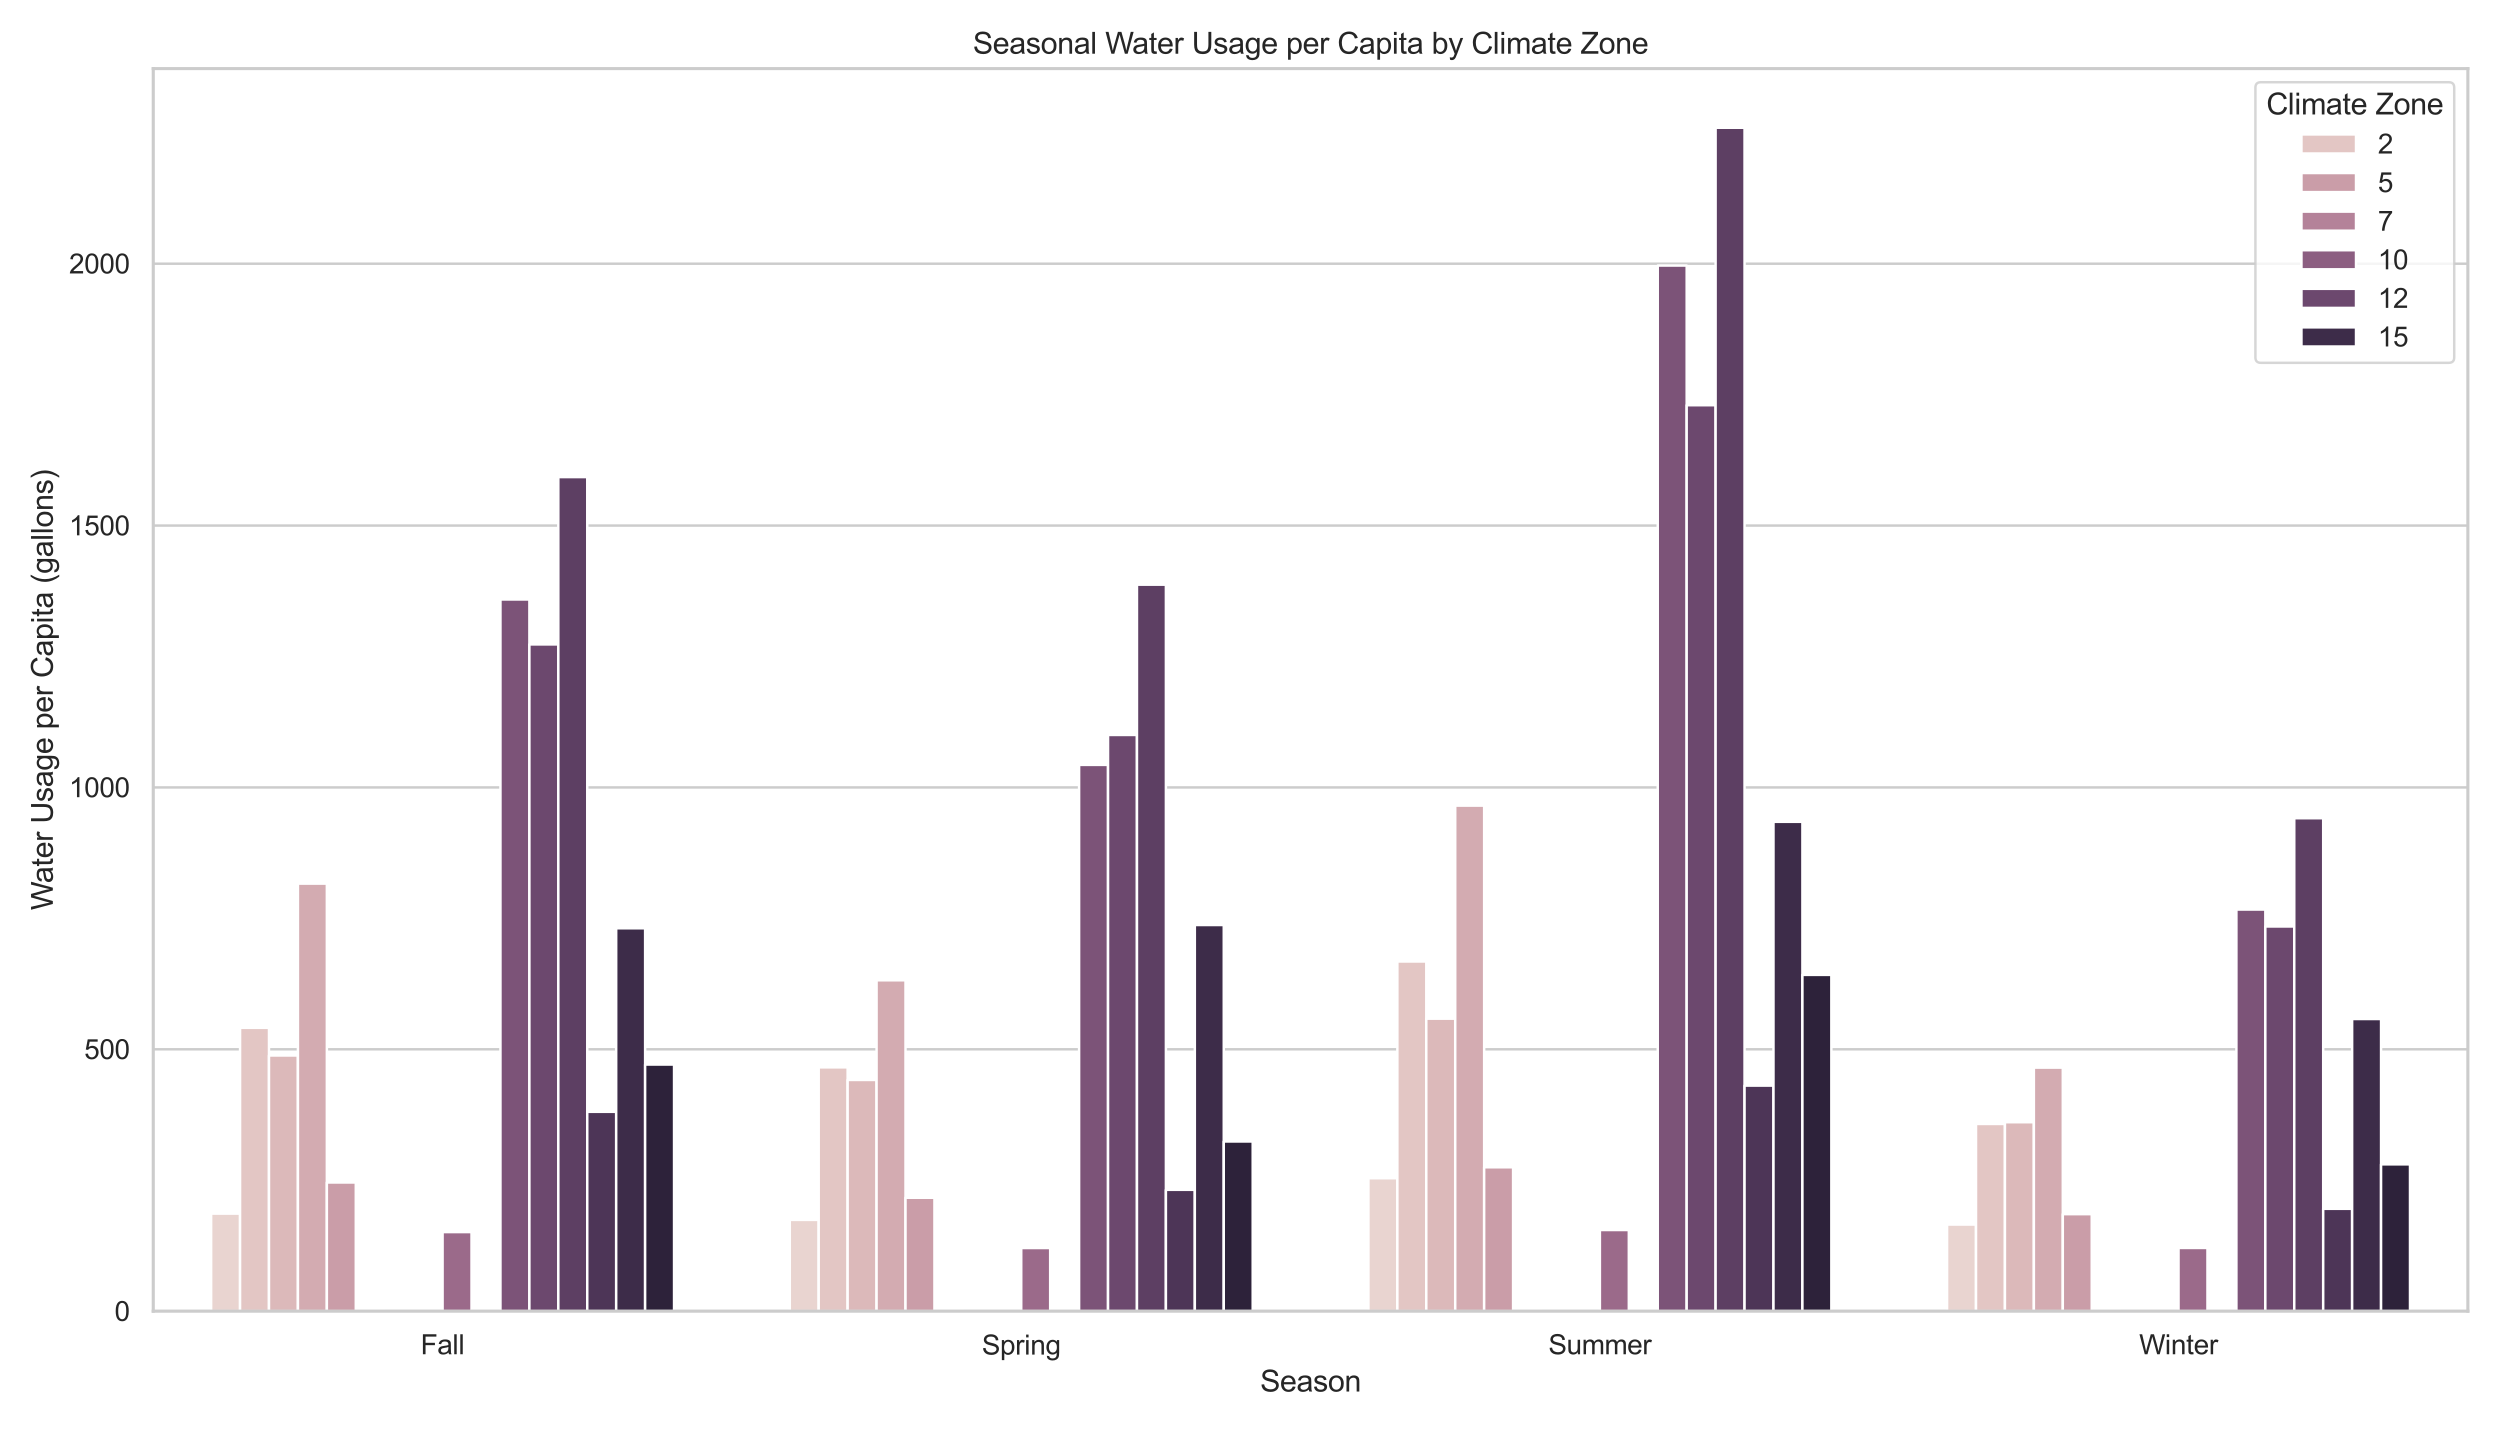 <?xml version="1.0" encoding="utf-8" standalone="no"?>
<!DOCTYPE svg PUBLIC "-//W3C//DTD SVG 1.1//EN"
  "http://www.w3.org/Graphics/SVG/1.1/DTD/svg11.dtd">
<svg xmlns:xlink="http://www.w3.org/1999/xlink" width="1008pt" height="576pt" viewBox="0 0 1008 576" xmlns="http://www.w3.org/2000/svg" version="1.1">
 <defs>
  <style type="text/css">*{stroke-linejoin: round; stroke-linecap: butt}</style>
 </defs>
 <g id="figure_1">
  <g id="patch_1">
   <path d="M 0 576 
L 1008 576 
L 1008 0 
L 0 0 
z
" style="fill: #ffffff"/>
  </g>
  <g id="axes_1">
   <g id="patch_2">
    <path d="M 61.796 528.66 
L 995.04 528.66 
L 995.04 27.656 
L 61.796 27.656 
z
" style="fill: #ffffff"/>
   </g>
   <g id="matplotlib.axis_1">
    <g id="xtick_1">
     <g id="text_1">
      <!-- Fall -->
      <g style="fill: #262626" transform="translate(169.59 546.034) scale(0.11 -0.11)">
       <defs>
        <path id="ArialMT-46" d="M 525 0 
L 525 4581 
L 3616 4581 
L 3616 4041 
L 1131 4041 
L 1131 2622 
L 3281 2622 
L 3281 2081 
L 1131 2081 
L 1131 0 
L 525 0 
z
" transform="scale(0.016)"/>
        <path id="ArialMT-61" d="M 2588 409 
Q 2275 144 1986 34 
Q 1697 -75 1366 -75 
Q 819 -75 525 192 
Q 231 459 231 875 
Q 231 1119 342 1320 
Q 453 1522 633 1644 
Q 813 1766 1038 1828 
Q 1203 1872 1538 1913 
Q 2219 1994 2541 2106 
Q 2544 2222 2544 2253 
Q 2544 2597 2384 2738 
Q 2169 2928 1744 2928 
Q 1347 2928 1158 2789 
Q 969 2650 878 2297 
L 328 2372 
Q 403 2725 575 2942 
Q 747 3159 1072 3276 
Q 1397 3394 1825 3394 
Q 2250 3394 2515 3294 
Q 2781 3194 2906 3042 
Q 3031 2891 3081 2659 
Q 3109 2516 3109 2141 
L 3109 1391 
Q 3109 606 3145 398 
Q 3181 191 3288 0 
L 2700 0 
Q 2613 175 2588 409 
z
M 2541 1666 
Q 2234 1541 1622 1453 
Q 1275 1403 1131 1340 
Q 988 1278 909 1158 
Q 831 1038 831 891 
Q 831 666 1001 516 
Q 1172 366 1500 366 
Q 1825 366 2078 508 
Q 2331 650 2450 897 
Q 2541 1088 2541 1459 
L 2541 1666 
z
" transform="scale(0.016)"/>
        <path id="ArialMT-6c" d="M 409 0 
L 409 4581 
L 972 4581 
L 972 0 
L 409 0 
z
" transform="scale(0.016)"/>
       </defs>
       <use xlink:href="#ArialMT-46"/>
       <use xlink:href="#ArialMT-61" x="61.084"/>
       <use xlink:href="#ArialMT-6c" x="116.699"/>
       <use xlink:href="#ArialMT-6c" x="138.916"/>
      </g>
     </g>
    </g>
    <g id="xtick_2">
     <g id="text_2">
      <!-- Spring -->
      <g style="fill: #262626" transform="translate(395.865 546.168) scale(0.11 -0.11)">
       <defs>
        <path id="ArialMT-53" d="M 288 1472 
L 859 1522 
Q 900 1178 1048 958 
Q 1197 738 1509 602 
Q 1822 466 2213 466 
Q 2559 466 2825 569 
Q 3091 672 3220 851 
Q 3350 1031 3350 1244 
Q 3350 1459 3225 1620 
Q 3100 1781 2813 1891 
Q 2628 1963 1997 2114 
Q 1366 2266 1113 2400 
Q 784 2572 623 2826 
Q 463 3081 463 3397 
Q 463 3744 659 4045 
Q 856 4347 1234 4503 
Q 1613 4659 2075 4659 
Q 2584 4659 2973 4495 
Q 3363 4331 3572 4012 
Q 3781 3694 3797 3291 
L 3216 3247 
Q 3169 3681 2898 3903 
Q 2628 4125 2100 4125 
Q 1550 4125 1298 3923 
Q 1047 3722 1047 3438 
Q 1047 3191 1225 3031 
Q 1400 2872 2139 2705 
Q 2878 2538 3153 2413 
Q 3553 2228 3743 1945 
Q 3934 1663 3934 1294 
Q 3934 928 3725 604 
Q 3516 281 3123 101 
Q 2731 -78 2241 -78 
Q 1619 -78 1198 103 
Q 778 284 539 648 
Q 300 1013 288 1472 
z
" transform="scale(0.016)"/>
        <path id="ArialMT-70" d="M 422 -1272 
L 422 3319 
L 934 3319 
L 934 2888 
Q 1116 3141 1344 3267 
Q 1572 3394 1897 3394 
Q 2322 3394 2647 3175 
Q 2972 2956 3137 2557 
Q 3303 2159 3303 1684 
Q 3303 1175 3120 767 
Q 2938 359 2589 142 
Q 2241 -75 1856 -75 
Q 1575 -75 1351 44 
Q 1128 163 984 344 
L 984 -1272 
L 422 -1272 
z
M 931 1641 
Q 931 1000 1190 694 
Q 1450 388 1819 388 
Q 2194 388 2461 705 
Q 2728 1022 2728 1688 
Q 2728 2322 2467 2637 
Q 2206 2953 1844 2953 
Q 1484 2953 1207 2617 
Q 931 2281 931 1641 
z
" transform="scale(0.016)"/>
        <path id="ArialMT-72" d="M 416 0 
L 416 3319 
L 922 3319 
L 922 2816 
Q 1116 3169 1280 3281 
Q 1444 3394 1641 3394 
Q 1925 3394 2219 3213 
L 2025 2691 
Q 1819 2813 1613 2813 
Q 1428 2813 1281 2702 
Q 1134 2591 1072 2394 
Q 978 2094 978 1738 
L 978 0 
L 416 0 
z
" transform="scale(0.016)"/>
        <path id="ArialMT-69" d="M 425 3934 
L 425 4581 
L 988 4581 
L 988 3934 
L 425 3934 
z
M 425 0 
L 425 3319 
L 988 3319 
L 988 0 
L 425 0 
z
" transform="scale(0.016)"/>
        <path id="ArialMT-6e" d="M 422 0 
L 422 3319 
L 928 3319 
L 928 2847 
Q 1294 3394 1984 3394 
Q 2284 3394 2536 3286 
Q 2788 3178 2913 3003 
Q 3038 2828 3088 2588 
Q 3119 2431 3119 2041 
L 3119 0 
L 2556 0 
L 2556 2019 
Q 2556 2363 2490 2533 
Q 2425 2703 2258 2804 
Q 2091 2906 1866 2906 
Q 1506 2906 1245 2678 
Q 984 2450 984 1813 
L 984 0 
L 422 0 
z
" transform="scale(0.016)"/>
        <path id="ArialMT-67" d="M 319 -275 
L 866 -356 
Q 900 -609 1056 -725 
Q 1266 -881 1628 -881 
Q 2019 -881 2231 -725 
Q 2444 -569 2519 -288 
Q 2563 -116 2559 434 
Q 2191 0 1641 0 
Q 956 0 581 494 
Q 206 988 206 1678 
Q 206 2153 378 2554 
Q 550 2956 876 3175 
Q 1203 3394 1644 3394 
Q 2231 3394 2613 2919 
L 2613 3319 
L 3131 3319 
L 3131 450 
Q 3131 -325 2973 -648 
Q 2816 -972 2473 -1159 
Q 2131 -1347 1631 -1347 
Q 1038 -1347 672 -1080 
Q 306 -813 319 -275 
z
M 784 1719 
Q 784 1066 1043 766 
Q 1303 466 1694 466 
Q 2081 466 2343 764 
Q 2606 1063 2606 1700 
Q 2606 2309 2336 2618 
Q 2066 2928 1684 2928 
Q 1309 2928 1046 2623 
Q 784 2319 784 1719 
z
" transform="scale(0.016)"/>
       </defs>
       <use xlink:href="#ArialMT-53"/>
       <use xlink:href="#ArialMT-70" x="66.699"/>
       <use xlink:href="#ArialMT-72" x="122.314"/>
       <use xlink:href="#ArialMT-69" x="155.615"/>
       <use xlink:href="#ArialMT-6e" x="177.832"/>
       <use xlink:href="#ArialMT-67" x="233.447"/>
      </g>
     </g>
    </g>
    <g id="xtick_3">
     <g id="text_3">
      <!-- Summer -->
      <g style="fill: #262626" transform="translate(624.294 546.034) scale(0.11 -0.11)">
       <defs>
        <path id="ArialMT-75" d="M 2597 0 
L 2597 488 
Q 2209 -75 1544 -75 
Q 1250 -75 995 37 
Q 741 150 617 320 
Q 494 491 444 738 
Q 409 903 409 1263 
L 409 3319 
L 972 3319 
L 972 1478 
Q 972 1038 1006 884 
Q 1059 663 1231 536 
Q 1403 409 1656 409 
Q 1909 409 2131 539 
Q 2353 669 2445 892 
Q 2538 1116 2538 1541 
L 2538 3319 
L 3100 3319 
L 3100 0 
L 2597 0 
z
" transform="scale(0.016)"/>
        <path id="ArialMT-6d" d="M 422 0 
L 422 3319 
L 925 3319 
L 925 2853 
Q 1081 3097 1340 3245 
Q 1600 3394 1931 3394 
Q 2300 3394 2536 3241 
Q 2772 3088 2869 2813 
Q 3263 3394 3894 3394 
Q 4388 3394 4653 3120 
Q 4919 2847 4919 2278 
L 4919 0 
L 4359 0 
L 4359 2091 
Q 4359 2428 4304 2576 
Q 4250 2725 4106 2815 
Q 3963 2906 3769 2906 
Q 3419 2906 3187 2673 
Q 2956 2441 2956 1928 
L 2956 0 
L 2394 0 
L 2394 2156 
Q 2394 2531 2256 2718 
Q 2119 2906 1806 2906 
Q 1569 2906 1367 2781 
Q 1166 2656 1075 2415 
Q 984 2175 984 1722 
L 984 0 
L 422 0 
z
" transform="scale(0.016)"/>
        <path id="ArialMT-65" d="M 2694 1069 
L 3275 997 
Q 3138 488 2766 206 
Q 2394 -75 1816 -75 
Q 1088 -75 661 373 
Q 234 822 234 1631 
Q 234 2469 665 2931 
Q 1097 3394 1784 3394 
Q 2450 3394 2872 2941 
Q 3294 2488 3294 1666 
Q 3294 1616 3291 1516 
L 816 1516 
Q 847 969 1125 678 
Q 1403 388 1819 388 
Q 2128 388 2347 550 
Q 2566 713 2694 1069 
z
M 847 1978 
L 2700 1978 
Q 2663 2397 2488 2606 
Q 2219 2931 1791 2931 
Q 1403 2931 1139 2672 
Q 875 2413 847 1978 
z
" transform="scale(0.016)"/>
       </defs>
       <use xlink:href="#ArialMT-53"/>
       <use xlink:href="#ArialMT-75" x="66.699"/>
       <use xlink:href="#ArialMT-6d" x="122.314"/>
       <use xlink:href="#ArialMT-6d" x="205.615"/>
       <use xlink:href="#ArialMT-65" x="288.916"/>
       <use xlink:href="#ArialMT-72" x="344.531"/>
      </g>
     </g>
    </g>
    <g id="xtick_4">
     <g id="text_4">
      <!-- Winter -->
      <g style="fill: #262626" transform="translate(862.495 546.034) scale(0.11 -0.11)">
       <defs>
        <path id="ArialMT-57" d="M 1294 0 
L 78 4581 
L 700 4581 
L 1397 1578 
Q 1509 1106 1591 641 
Q 1766 1375 1797 1488 
L 2669 4581 
L 3400 4581 
L 4056 2263 
Q 4303 1400 4413 641 
Q 4500 1075 4641 1638 
L 5359 4581 
L 5969 4581 
L 4713 0 
L 4128 0 
L 3163 3491 
Q 3041 3928 3019 4028 
Q 2947 3713 2884 3491 
L 1913 0 
L 1294 0 
z
" transform="scale(0.016)"/>
        <path id="ArialMT-74" d="M 1650 503 
L 1731 6 
Q 1494 -44 1306 -44 
Q 1000 -44 831 53 
Q 663 150 594 308 
Q 525 466 525 972 
L 525 2881 
L 113 2881 
L 113 3319 
L 525 3319 
L 525 4141 
L 1084 4478 
L 1084 3319 
L 1650 3319 
L 1650 2881 
L 1084 2881 
L 1084 941 
Q 1084 700 1114 631 
Q 1144 563 1211 522 
Q 1278 481 1403 481 
Q 1497 481 1650 503 
z
" transform="scale(0.016)"/>
       </defs>
       <use xlink:href="#ArialMT-57"/>
       <use xlink:href="#ArialMT-69" x="94.385"/>
       <use xlink:href="#ArialMT-6e" x="116.602"/>
       <use xlink:href="#ArialMT-74" x="172.217"/>
       <use xlink:href="#ArialMT-65" x="200"/>
       <use xlink:href="#ArialMT-72" x="255.615"/>
      </g>
     </g>
    </g>
    <g id="text_5">
     <!-- Season -->
     <g style="fill: #262626" transform="translate(508.07 561.072) scale(0.12 -0.12)">
      <defs>
       <path id="ArialMT-73" d="M 197 991 
L 753 1078 
Q 800 744 1014 566 
Q 1228 388 1613 388 
Q 2000 388 2187 545 
Q 2375 703 2375 916 
Q 2375 1106 2209 1216 
Q 2094 1291 1634 1406 
Q 1016 1563 777 1677 
Q 538 1791 414 1992 
Q 291 2194 291 2438 
Q 291 2659 392 2848 
Q 494 3038 669 3163 
Q 800 3259 1026 3326 
Q 1253 3394 1513 3394 
Q 1903 3394 2198 3281 
Q 2494 3169 2634 2976 
Q 2775 2784 2828 2463 
L 2278 2388 
Q 2241 2644 2061 2787 
Q 1881 2931 1553 2931 
Q 1166 2931 1000 2803 
Q 834 2675 834 2503 
Q 834 2394 903 2306 
Q 972 2216 1119 2156 
Q 1203 2125 1616 2013 
Q 2213 1853 2448 1751 
Q 2684 1650 2818 1456 
Q 2953 1263 2953 975 
Q 2953 694 2789 445 
Q 2625 197 2315 61 
Q 2006 -75 1616 -75 
Q 969 -75 630 194 
Q 291 463 197 991 
z
" transform="scale(0.016)"/>
       <path id="ArialMT-6f" d="M 213 1659 
Q 213 2581 725 3025 
Q 1153 3394 1769 3394 
Q 2453 3394 2887 2945 
Q 3322 2497 3322 1706 
Q 3322 1066 3130 698 
Q 2938 331 2570 128 
Q 2203 -75 1769 -75 
Q 1072 -75 642 372 
Q 213 819 213 1659 
z
M 791 1659 
Q 791 1022 1069 705 
Q 1347 388 1769 388 
Q 2188 388 2466 706 
Q 2744 1025 2744 1678 
Q 2744 2294 2464 2611 
Q 2184 2928 1769 2928 
Q 1347 2928 1069 2612 
Q 791 2297 791 1659 
z
" transform="scale(0.016)"/>
      </defs>
      <use xlink:href="#ArialMT-53"/>
      <use xlink:href="#ArialMT-65" x="66.699"/>
      <use xlink:href="#ArialMT-61" x="122.314"/>
      <use xlink:href="#ArialMT-73" x="177.93"/>
      <use xlink:href="#ArialMT-6f" x="227.93"/>
      <use xlink:href="#ArialMT-6e" x="283.545"/>
     </g>
    </g>
   </g>
   <g id="matplotlib.axis_2">
    <g id="ytick_1">
     <g id="line2d_1">
      <path d="M 61.796 528.66 
L 995.04 528.66 
" clip-path="url(#p99f7dc1cc8)" style="fill: none; stroke: #cccccc; stroke-linecap: round"/>
     </g>
     <g id="text_6">
      <!-- 0 -->
      <g style="fill: #262626" transform="translate(46.179 532.597) scale(0.11 -0.11)">
       <defs>
        <path id="ArialMT-30" d="M 266 2259 
Q 266 3072 433 3567 
Q 600 4063 929 4331 
Q 1259 4600 1759 4600 
Q 2128 4600 2406 4451 
Q 2684 4303 2865 4023 
Q 3047 3744 3150 3342 
Q 3253 2941 3253 2259 
Q 3253 1453 3087 958 
Q 2922 463 2592 192 
Q 2263 -78 1759 -78 
Q 1097 -78 719 397 
Q 266 969 266 2259 
z
M 844 2259 
Q 844 1131 1108 757 
Q 1372 384 1759 384 
Q 2147 384 2411 759 
Q 2675 1134 2675 2259 
Q 2675 3391 2411 3762 
Q 2147 4134 1753 4134 
Q 1366 4134 1134 3806 
Q 844 3388 844 2259 
z
" transform="scale(0.016)"/>
       </defs>
       <use xlink:href="#ArialMT-30"/>
      </g>
     </g>
    </g>
    <g id="ytick_2">
     <g id="line2d_2">
      <path d="M 61.796 423.073 
L 995.04 423.073 
" clip-path="url(#p99f7dc1cc8)" style="fill: none; stroke: #cccccc; stroke-linecap: round"/>
     </g>
     <g id="text_7">
      <!-- 500 -->
      <g style="fill: #262626" transform="translate(33.945 427.01) scale(0.11 -0.11)">
       <defs>
        <path id="ArialMT-35" d="M 266 1200 
L 856 1250 
Q 922 819 1161 601 
Q 1400 384 1738 384 
Q 2144 384 2425 690 
Q 2706 997 2706 1503 
Q 2706 1984 2436 2262 
Q 2166 2541 1728 2541 
Q 1456 2541 1237 2417 
Q 1019 2294 894 2097 
L 366 2166 
L 809 4519 
L 3088 4519 
L 3088 3981 
L 1259 3981 
L 1013 2750 
Q 1425 3038 1878 3038 
Q 2478 3038 2890 2622 
Q 3303 2206 3303 1553 
Q 3303 931 2941 478 
Q 2500 -78 1738 -78 
Q 1113 -78 717 272 
Q 322 622 266 1200 
z
" transform="scale(0.016)"/>
       </defs>
       <use xlink:href="#ArialMT-35"/>
       <use xlink:href="#ArialMT-30" x="55.615"/>
       <use xlink:href="#ArialMT-30" x="111.23"/>
      </g>
     </g>
    </g>
    <g id="ytick_3">
     <g id="line2d_3">
      <path d="M 61.796 317.487 
L 995.04 317.487 
" clip-path="url(#p99f7dc1cc8)" style="fill: none; stroke: #cccccc; stroke-linecap: round"/>
     </g>
     <g id="text_8">
      <!-- 1000 -->
      <g style="fill: #262626" transform="translate(27.828 321.423) scale(0.11 -0.11)">
       <defs>
        <path id="ArialMT-31" d="M 2384 0 
L 1822 0 
L 1822 3584 
Q 1619 3391 1289 3197 
Q 959 3003 697 2906 
L 697 3450 
Q 1169 3672 1522 3987 
Q 1875 4303 2022 4600 
L 2384 4600 
L 2384 0 
z
" transform="scale(0.016)"/>
       </defs>
       <use xlink:href="#ArialMT-31"/>
       <use xlink:href="#ArialMT-30" x="55.615"/>
       <use xlink:href="#ArialMT-30" x="111.23"/>
       <use xlink:href="#ArialMT-30" x="166.846"/>
      </g>
     </g>
    </g>
    <g id="ytick_4">
     <g id="line2d_4">
      <path d="M 61.796 211.9 
L 995.04 211.9 
" clip-path="url(#p99f7dc1cc8)" style="fill: none; stroke: #cccccc; stroke-linecap: round"/>
     </g>
     <g id="text_9">
      <!-- 1500 -->
      <g style="fill: #262626" transform="translate(27.828 215.837) scale(0.11 -0.11)">
       <use xlink:href="#ArialMT-31"/>
       <use xlink:href="#ArialMT-35" x="55.615"/>
       <use xlink:href="#ArialMT-30" x="111.23"/>
       <use xlink:href="#ArialMT-30" x="166.846"/>
      </g>
     </g>
    </g>
    <g id="ytick_5">
     <g id="line2d_5">
      <path d="M 61.796 106.313 
L 995.04 106.313 
" clip-path="url(#p99f7dc1cc8)" style="fill: none; stroke: #cccccc; stroke-linecap: round"/>
     </g>
     <g id="text_10">
      <!-- 2000 -->
      <g style="fill: #262626" transform="translate(27.828 110.25) scale(0.11 -0.11)">
       <defs>
        <path id="ArialMT-32" d="M 3222 541 
L 3222 0 
L 194 0 
Q 188 203 259 391 
Q 375 700 629 1000 
Q 884 1300 1366 1694 
Q 2113 2306 2375 2664 
Q 2638 3022 2638 3341 
Q 2638 3675 2398 3904 
Q 2159 4134 1775 4134 
Q 1369 4134 1125 3890 
Q 881 3647 878 3216 
L 300 3275 
Q 359 3922 746 4261 
Q 1134 4600 1788 4600 
Q 2447 4600 2831 4234 
Q 3216 3869 3216 3328 
Q 3216 3053 3103 2787 
Q 2991 2522 2730 2228 
Q 2469 1934 1863 1422 
Q 1356 997 1212 845 
Q 1069 694 975 541 
L 3222 541 
z
" transform="scale(0.016)"/>
       </defs>
       <use xlink:href="#ArialMT-32"/>
       <use xlink:href="#ArialMT-30" x="55.615"/>
       <use xlink:href="#ArialMT-30" x="111.23"/>
       <use xlink:href="#ArialMT-30" x="166.846"/>
      </g>
     </g>
    </g>
    <g id="text_11">
     <!-- Water Usage per Capita (gallons) -->
     <g style="fill: #262626" transform="translate(21.302 366.967) rotate(-90) scale(0.12 -0.12)">
      <defs>
       <path id="ArialMT-20" transform="scale(0.016)"/>
       <path id="ArialMT-55" d="M 3500 4581 
L 4106 4581 
L 4106 1934 
Q 4106 1244 3950 837 
Q 3794 431 3386 176 
Q 2978 -78 2316 -78 
Q 1672 -78 1262 144 
Q 853 366 678 786 
Q 503 1206 503 1934 
L 503 4581 
L 1109 4581 
L 1109 1938 
Q 1109 1341 1220 1058 
Q 1331 775 1601 622 
Q 1872 469 2263 469 
Q 2931 469 3215 772 
Q 3500 1075 3500 1938 
L 3500 4581 
z
" transform="scale(0.016)"/>
       <path id="ArialMT-43" d="M 3763 1606 
L 4369 1453 
Q 4178 706 3683 314 
Q 3188 -78 2472 -78 
Q 1731 -78 1267 223 
Q 803 525 561 1097 
Q 319 1669 319 2325 
Q 319 3041 592 3573 
Q 866 4106 1370 4382 
Q 1875 4659 2481 4659 
Q 3169 4659 3637 4309 
Q 4106 3959 4291 3325 
L 3694 3184 
Q 3534 3684 3231 3912 
Q 2928 4141 2469 4141 
Q 1941 4141 1586 3887 
Q 1231 3634 1087 3207 
Q 944 2781 944 2328 
Q 944 1744 1114 1308 
Q 1284 872 1643 656 
Q 2003 441 2422 441 
Q 2931 441 3284 734 
Q 3638 1028 3763 1606 
z
" transform="scale(0.016)"/>
       <path id="ArialMT-28" d="M 1497 -1347 
Q 1031 -759 709 28 
Q 388 816 388 1659 
Q 388 2403 628 3084 
Q 909 3875 1497 4659 
L 1900 4659 
Q 1522 4009 1400 3731 
Q 1209 3300 1100 2831 
Q 966 2247 966 1656 
Q 966 153 1900 -1347 
L 1497 -1347 
z
" transform="scale(0.016)"/>
       <path id="ArialMT-29" d="M 791 -1347 
L 388 -1347 
Q 1322 153 1322 1656 
Q 1322 2244 1188 2822 
Q 1081 3291 891 3722 
Q 769 4003 388 4659 
L 791 4659 
Q 1378 3875 1659 3084 
Q 1900 2403 1900 1659 
Q 1900 816 1576 28 
Q 1253 -759 791 -1347 
z
" transform="scale(0.016)"/>
      </defs>
      <use xlink:href="#ArialMT-57"/>
      <use xlink:href="#ArialMT-61" x="90.635"/>
      <use xlink:href="#ArialMT-74" x="146.25"/>
      <use xlink:href="#ArialMT-65" x="174.033"/>
      <use xlink:href="#ArialMT-72" x="229.648"/>
      <use xlink:href="#ArialMT-20" x="262.949"/>
      <use xlink:href="#ArialMT-55" x="290.732"/>
      <use xlink:href="#ArialMT-73" x="362.949"/>
      <use xlink:href="#ArialMT-61" x="412.949"/>
      <use xlink:href="#ArialMT-67" x="468.564"/>
      <use xlink:href="#ArialMT-65" x="524.18"/>
      <use xlink:href="#ArialMT-20" x="579.795"/>
      <use xlink:href="#ArialMT-70" x="607.578"/>
      <use xlink:href="#ArialMT-65" x="663.193"/>
      <use xlink:href="#ArialMT-72" x="718.809"/>
      <use xlink:href="#ArialMT-20" x="752.109"/>
      <use xlink:href="#ArialMT-43" x="779.893"/>
      <use xlink:href="#ArialMT-61" x="852.109"/>
      <use xlink:href="#ArialMT-70" x="907.725"/>
      <use xlink:href="#ArialMT-69" x="963.34"/>
      <use xlink:href="#ArialMT-74" x="985.557"/>
      <use xlink:href="#ArialMT-61" x="1013.34"/>
      <use xlink:href="#ArialMT-20" x="1068.955"/>
      <use xlink:href="#ArialMT-28" x="1096.738"/>
      <use xlink:href="#ArialMT-67" x="1130.039"/>
      <use xlink:href="#ArialMT-61" x="1185.654"/>
      <use xlink:href="#ArialMT-6c" x="1241.27"/>
      <use xlink:href="#ArialMT-6c" x="1263.486"/>
      <use xlink:href="#ArialMT-6f" x="1285.703"/>
      <use xlink:href="#ArialMT-6e" x="1341.318"/>
      <use xlink:href="#ArialMT-73" x="1396.934"/>
      <use xlink:href="#ArialMT-29" x="1446.934"/>
     </g>
    </g>
   </g>
   <g id="patch_3">
    <path d="M 85.127 528.66 
L 96.793 528.66 
L 96.793 489.331 
L 85.127 489.331 
z
" clip-path="url(#p99f7dc1cc8)" style="fill: #e9d4d0; stroke: #ffffff; stroke-linejoin: miter"/>
   </g>
   <g id="patch_4">
    <path d="M 318.438 528.66 
L 330.104 528.66 
L 330.104 491.859 
L 318.438 491.859 
z
" clip-path="url(#p99f7dc1cc8)" style="fill: #e9d4d0; stroke: #ffffff; stroke-linejoin: miter"/>
   </g>
   <g id="patch_5">
    <path d="M 551.749 528.66 
L 563.415 528.66 
L 563.415 475.072 
L 551.749 475.072 
z
" clip-path="url(#p99f7dc1cc8)" style="fill: #e9d4d0; stroke: #ffffff; stroke-linejoin: miter"/>
   </g>
   <g id="patch_6">
    <path d="M 785.06 528.66 
L 796.726 528.66 
L 796.726 493.735 
L 785.06 493.735 
z
" clip-path="url(#p99f7dc1cc8)" style="fill: #e9d4d0; stroke: #ffffff; stroke-linejoin: miter"/>
   </g>
   <g id="patch_7">
    <path d="M 96.793 528.66 
L 108.458 528.66 
L 108.458 414.43 
L 96.793 414.43 
z
" clip-path="url(#p99f7dc1cc8)" style="fill: #e3c6c4; stroke: #ffffff; stroke-linejoin: miter"/>
   </g>
   <g id="patch_8">
    <path d="M 330.104 528.66 
L 341.769 528.66 
L 341.769 430.373 
L 330.104 430.373 
z
" clip-path="url(#p99f7dc1cc8)" style="fill: #e3c6c4; stroke: #ffffff; stroke-linejoin: miter"/>
   </g>
   <g id="patch_9">
    <path d="M 563.415 528.66 
L 575.08 528.66 
L 575.08 387.681 
L 563.415 387.681 
z
" clip-path="url(#p99f7dc1cc8)" style="fill: #e3c6c4; stroke: #ffffff; stroke-linejoin: miter"/>
   </g>
   <g id="patch_10">
    <path d="M 796.726 528.66 
L 808.391 528.66 
L 808.391 453.184 
L 796.726 453.184 
z
" clip-path="url(#p99f7dc1cc8)" style="fill: #e3c6c4; stroke: #ffffff; stroke-linejoin: miter"/>
   </g>
   <g id="patch_11">
    <path d="M 108.458 528.66 
L 120.124 528.66 
L 120.124 425.582 
L 108.458 425.582 
z
" clip-path="url(#p99f7dc1cc8)" style="fill: #dcb9ba; stroke: #ffffff; stroke-linejoin: miter"/>
   </g>
   <g id="patch_12">
    <path d="M 341.769 528.66 
L 353.435 528.66 
L 353.435 435.45 
L 341.769 435.45 
z
" clip-path="url(#p99f7dc1cc8)" style="fill: #dcb9ba; stroke: #ffffff; stroke-linejoin: miter"/>
   </g>
   <g id="patch_13">
    <path d="M 575.08 528.66 
L 586.746 528.66 
L 586.746 410.727 
L 575.08 410.727 
z
" clip-path="url(#p99f7dc1cc8)" style="fill: #dcb9ba; stroke: #ffffff; stroke-linejoin: miter"/>
   </g>
   <g id="patch_14">
    <path d="M 808.391 528.66 
L 820.057 528.66 
L 820.057 452.489 
L 808.391 452.489 
z
" clip-path="url(#p99f7dc1cc8)" style="fill: #dcb9ba; stroke: #ffffff; stroke-linejoin: miter"/>
   </g>
   <g id="patch_15">
    <path d="M 120.124 528.66 
L 131.79 528.66 
L 131.79 356.271 
L 120.124 356.271 
z
" clip-path="url(#p99f7dc1cc8)" style="fill: #d3abb1; stroke: #ffffff; stroke-linejoin: miter"/>
   </g>
   <g id="patch_16">
    <path d="M 353.435 528.66 
L 365.1 528.66 
L 365.1 395.246 
L 353.435 395.246 
z
" clip-path="url(#p99f7dc1cc8)" style="fill: #d3abb1; stroke: #ffffff; stroke-linejoin: miter"/>
   </g>
   <g id="patch_17">
    <path d="M 586.746 528.66 
L 598.411 528.66 
L 598.411 324.842 
L 586.746 324.842 
z
" clip-path="url(#p99f7dc1cc8)" style="fill: #d3abb1; stroke: #ffffff; stroke-linejoin: miter"/>
   </g>
   <g id="patch_18">
    <path d="M 820.057 528.66 
L 831.722 528.66 
L 831.722 430.457 
L 820.057 430.457 
z
" clip-path="url(#p99f7dc1cc8)" style="fill: #d3abb1; stroke: #ffffff; stroke-linejoin: miter"/>
   </g>
   <g id="patch_19">
    <path d="M 131.79 528.66 
L 143.455 528.66 
L 143.455 476.777 
L 131.79 476.777 
z
" clip-path="url(#p99f7dc1cc8)" style="fill: #ca9da8; stroke: #ffffff; stroke-linejoin: miter"/>
   </g>
   <g id="patch_20">
    <path d="M 365.1 528.66 
L 376.766 528.66 
L 376.766 482.938 
L 365.1 482.938 
z
" clip-path="url(#p99f7dc1cc8)" style="fill: #ca9da8; stroke: #ffffff; stroke-linejoin: miter"/>
   </g>
   <g id="patch_21">
    <path d="M 598.411 528.66 
L 610.077 528.66 
L 610.077 470.658 
L 598.411 470.658 
z
" clip-path="url(#p99f7dc1cc8)" style="fill: #ca9da8; stroke: #ffffff; stroke-linejoin: miter"/>
   </g>
   <g id="patch_22">
    <path d="M 831.722 528.66 
L 843.388 528.66 
L 843.388 489.54 
L 831.722 489.54 
z
" clip-path="url(#p99f7dc1cc8)" style="fill: #ca9da8; stroke: #ffffff; stroke-linejoin: miter"/>
   </g>
   <g id="patch_23">
    <path d="M 143.455 528.66 
L 155.121 528.66 
L 155.121 528.581 
L 143.455 528.581 
z
" clip-path="url(#p99f7dc1cc8)" style="fill: #c08fa0; stroke: #ffffff; stroke-linejoin: miter"/>
   </g>
   <g id="patch_24">
    <path d="M 376.766 528.66 
L 388.432 528.66 
L 388.432 528.594 
L 376.766 528.594 
z
" clip-path="url(#p99f7dc1cc8)" style="fill: #c08fa0; stroke: #ffffff; stroke-linejoin: miter"/>
   </g>
   <g id="patch_25">
    <path d="M 610.077 528.66 
L 621.742 528.66 
L 621.742 528.574 
L 610.077 528.574 
z
" clip-path="url(#p99f7dc1cc8)" style="fill: #c08fa0; stroke: #ffffff; stroke-linejoin: miter"/>
   </g>
   <g id="patch_26">
    <path d="M 843.388 528.66 
L 855.053 528.66 
L 855.053 528.594 
L 843.388 528.594 
z
" clip-path="url(#p99f7dc1cc8)" style="fill: #c08fa0; stroke: #ffffff; stroke-linejoin: miter"/>
   </g>
   <g id="patch_27">
    <path d="M 155.121 528.66 
L 166.786 528.66 
L 166.786 528.657 
L 155.121 528.657 
z
" clip-path="url(#p99f7dc1cc8)" style="fill: #b48299; stroke: #ffffff; stroke-linejoin: miter"/>
   </g>
   <g id="patch_28">
    <path d="M 388.432 528.66 
L 400.097 528.66 
L 400.097 528.657 
L 388.432 528.657 
z
" clip-path="url(#p99f7dc1cc8)" style="fill: #b48299; stroke: #ffffff; stroke-linejoin: miter"/>
   </g>
   <g id="patch_29">
    <path d="M 621.742 528.66 
L 633.408 528.66 
L 633.408 528.656 
L 621.742 528.656 
z
" clip-path="url(#p99f7dc1cc8)" style="fill: #b48299; stroke: #ffffff; stroke-linejoin: miter"/>
   </g>
   <g id="patch_30">
    <path d="M 855.053 528.66 
L 866.719 528.66 
L 866.719 528.658 
L 855.053 528.658 
z
" clip-path="url(#p99f7dc1cc8)" style="fill: #b48299; stroke: #ffffff; stroke-linejoin: miter"/>
   </g>
   <g id="patch_31">
    <path d="M 166.786 528.66 
L 178.452 528.66 
L 178.452 528.635 
L 166.786 528.635 
z
" clip-path="url(#p99f7dc1cc8)" style="fill: #a77591; stroke: #ffffff; stroke-linejoin: miter"/>
   </g>
   <g id="patch_32">
    <path d="M 400.097 528.66 
L 411.763 528.66 
L 411.763 528.639 
L 400.097 528.639 
z
" clip-path="url(#p99f7dc1cc8)" style="fill: #a77591; stroke: #ffffff; stroke-linejoin: miter"/>
   </g>
   <g id="patch_33">
    <path d="M 633.408 528.66 
L 645.074 528.66 
L 645.074 528.634 
L 633.408 528.634 
z
" clip-path="url(#p99f7dc1cc8)" style="fill: #a77591; stroke: #ffffff; stroke-linejoin: miter"/>
   </g>
   <g id="patch_34">
    <path d="M 866.719 528.66 
L 878.385 528.66 
L 878.385 528.641 
L 866.719 528.641 
z
" clip-path="url(#p99f7dc1cc8)" style="fill: #a77591; stroke: #ffffff; stroke-linejoin: miter"/>
   </g>
   <g id="patch_35">
    <path d="M 178.452 528.66 
L 190.117 528.66 
L 190.117 496.787 
L 178.452 496.787 
z
" clip-path="url(#p99f7dc1cc8)" style="fill: #9b6a8a; stroke: #ffffff; stroke-linejoin: miter"/>
   </g>
   <g id="patch_36">
    <path d="M 411.763 528.66 
L 423.428 528.66 
L 423.428 503.195 
L 411.763 503.195 
z
" clip-path="url(#p99f7dc1cc8)" style="fill: #9b6a8a; stroke: #ffffff; stroke-linejoin: miter"/>
   </g>
   <g id="patch_37">
    <path d="M 645.074 528.66 
L 656.739 528.66 
L 656.739 495.942 
L 645.074 495.942 
z
" clip-path="url(#p99f7dc1cc8)" style="fill: #9b6a8a; stroke: #ffffff; stroke-linejoin: miter"/>
   </g>
   <g id="patch_38">
    <path d="M 878.385 528.66 
L 890.05 528.66 
L 890.05 503.191 
L 878.385 503.191 
z
" clip-path="url(#p99f7dc1cc8)" style="fill: #9b6a8a; stroke: #ffffff; stroke-linejoin: miter"/>
   </g>
   <g id="patch_39">
    <path d="M 190.117 528.66 
L 201.783 528.66 
L 201.783 528.548 
L 190.117 528.548 
z
" clip-path="url(#p99f7dc1cc8)" style="fill: #8c5e81; stroke: #ffffff; stroke-linejoin: miter"/>
   </g>
   <g id="patch_40">
    <path d="M 423.428 528.66 
L 435.094 528.66 
L 435.094 528.575 
L 423.428 528.575 
z
" clip-path="url(#p99f7dc1cc8)" style="fill: #8c5e81; stroke: #ffffff; stroke-linejoin: miter"/>
   </g>
   <g id="patch_41">
    <path d="M 656.739 528.66 
L 668.405 528.66 
L 668.405 528.53 
L 656.739 528.53 
z
" clip-path="url(#p99f7dc1cc8)" style="fill: #8c5e81; stroke: #ffffff; stroke-linejoin: miter"/>
   </g>
   <g id="patch_42">
    <path d="M 890.05 528.66 
L 901.716 528.66 
L 901.716 528.595 
L 890.05 528.595 
z
" clip-path="url(#p99f7dc1cc8)" style="fill: #8c5e81; stroke: #ffffff; stroke-linejoin: miter"/>
   </g>
   <g id="patch_43">
    <path d="M 201.783 528.66 
L 213.448 528.66 
L 213.448 241.704 
L 201.783 241.704 
z
" clip-path="url(#p99f7dc1cc8)" style="fill: #7c5378; stroke: #ffffff; stroke-linejoin: miter"/>
   </g>
   <g id="patch_44">
    <path d="M 435.094 528.66 
L 446.759 528.66 
L 446.759 308.395 
L 435.094 308.395 
z
" clip-path="url(#p99f7dc1cc8)" style="fill: #7c5378; stroke: #ffffff; stroke-linejoin: miter"/>
   </g>
   <g id="patch_45">
    <path d="M 668.405 528.66 
L 680.07 528.66 
L 680.07 107.085 
L 668.405 107.085 
z
" clip-path="url(#p99f7dc1cc8)" style="fill: #7c5378; stroke: #ffffff; stroke-linejoin: miter"/>
   </g>
   <g id="patch_46">
    <path d="M 901.716 528.66 
L 913.381 528.66 
L 913.381 366.73 
L 901.716 366.73 
z
" clip-path="url(#p99f7dc1cc8)" style="fill: #7c5378; stroke: #ffffff; stroke-linejoin: miter"/>
   </g>
   <g id="patch_47">
    <path d="M 213.448 528.66 
L 225.114 528.66 
L 225.114 259.845 
L 213.448 259.845 
z
" clip-path="url(#p99f7dc1cc8)" style="fill: #6c486e; stroke: #ffffff; stroke-linejoin: miter"/>
   </g>
   <g id="patch_48">
    <path d="M 446.759 528.66 
L 458.425 528.66 
L 458.425 296.324 
L 446.759 296.324 
z
" clip-path="url(#p99f7dc1cc8)" style="fill: #6c486e; stroke: #ffffff; stroke-linejoin: miter"/>
   </g>
   <g id="patch_49">
    <path d="M 680.07 528.66 
L 691.736 528.66 
L 691.736 163.378 
L 680.07 163.378 
z
" clip-path="url(#p99f7dc1cc8)" style="fill: #6c486e; stroke: #ffffff; stroke-linejoin: miter"/>
   </g>
   <g id="patch_50">
    <path d="M 913.381 528.66 
L 925.047 528.66 
L 925.047 373.575 
L 913.381 373.575 
z
" clip-path="url(#p99f7dc1cc8)" style="fill: #6c486e; stroke: #ffffff; stroke-linejoin: miter"/>
   </g>
   <g id="patch_51">
    <path d="M 225.114 528.66 
L 236.779 528.66 
L 236.779 192.355 
L 225.114 192.355 
z
" clip-path="url(#p99f7dc1cc8)" style="fill: #5d3f63; stroke: #ffffff; stroke-linejoin: miter"/>
   </g>
   <g id="patch_52">
    <path d="M 458.425 528.66 
L 470.09 528.66 
L 470.09 235.753 
L 458.425 235.753 
z
" clip-path="url(#p99f7dc1cc8)" style="fill: #5d3f63; stroke: #ffffff; stroke-linejoin: miter"/>
   </g>
   <g id="patch_53">
    <path d="M 691.736 528.66 
L 703.401 528.66 
L 703.401 51.514 
L 691.736 51.514 
z
" clip-path="url(#p99f7dc1cc8)" style="fill: #5d3f63; stroke: #ffffff; stroke-linejoin: miter"/>
   </g>
   <g id="patch_54">
    <path d="M 925.047 528.66 
L 936.712 528.66 
L 936.712 329.905 
L 925.047 329.905 
z
" clip-path="url(#p99f7dc1cc8)" style="fill: #5d3f63; stroke: #ffffff; stroke-linejoin: miter"/>
   </g>
   <g id="patch_55">
    <path d="M 236.779 528.66 
L 248.445 528.66 
L 248.445 448.286 
L 236.779 448.286 
z
" clip-path="url(#p99f7dc1cc8)" style="fill: #4d3557; stroke: #ffffff; stroke-linejoin: miter"/>
   </g>
   <g id="patch_56">
    <path d="M 470.09 528.66 
L 481.756 528.66 
L 481.756 479.75 
L 470.09 479.75 
z
" clip-path="url(#p99f7dc1cc8)" style="fill: #4d3557; stroke: #ffffff; stroke-linejoin: miter"/>
   </g>
   <g id="patch_57">
    <path d="M 703.401 528.66 
L 715.067 528.66 
L 715.067 437.726 
L 703.401 437.726 
z
" clip-path="url(#p99f7dc1cc8)" style="fill: #4d3557; stroke: #ffffff; stroke-linejoin: miter"/>
   </g>
   <g id="patch_58">
    <path d="M 936.712 528.66 
L 948.378 528.66 
L 948.378 487.402 
L 936.712 487.402 
z
" clip-path="url(#p99f7dc1cc8)" style="fill: #4d3557; stroke: #ffffff; stroke-linejoin: miter"/>
   </g>
   <g id="patch_59">
    <path d="M 248.445 528.66 
L 260.111 528.66 
L 260.111 374.284 
L 248.445 374.284 
z
" clip-path="url(#p99f7dc1cc8)" style="fill: #3d2c49; stroke: #ffffff; stroke-linejoin: miter"/>
   </g>
   <g id="patch_60">
    <path d="M 481.756 528.66 
L 493.421 528.66 
L 493.421 372.973 
L 481.756 372.973 
z
" clip-path="url(#p99f7dc1cc8)" style="fill: #3d2c49; stroke: #ffffff; stroke-linejoin: miter"/>
   </g>
   <g id="patch_61">
    <path d="M 715.067 528.66 
L 726.732 528.66 
L 726.732 331.362 
L 715.067 331.362 
z
" clip-path="url(#p99f7dc1cc8)" style="fill: #3d2c49; stroke: #ffffff; stroke-linejoin: miter"/>
   </g>
   <g id="patch_62">
    <path d="M 948.378 528.66 
L 960.043 528.66 
L 960.043 410.885 
L 948.378 410.885 
z
" clip-path="url(#p99f7dc1cc8)" style="fill: #3d2c49; stroke: #ffffff; stroke-linejoin: miter"/>
   </g>
   <g id="patch_63">
    <path d="M 260.111 528.66 
L 271.776 528.66 
L 271.776 429.22 
L 260.111 429.22 
z
" clip-path="url(#p99f7dc1cc8)" style="fill: #2d223a; stroke: #ffffff; stroke-linejoin: miter"/>
   </g>
   <g id="patch_64">
    <path d="M 493.421 528.66 
L 505.087 528.66 
L 505.087 460.261 
L 493.421 460.261 
z
" clip-path="url(#p99f7dc1cc8)" style="fill: #2d223a; stroke: #ffffff; stroke-linejoin: miter"/>
   </g>
   <g id="patch_65">
    <path d="M 726.732 528.66 
L 738.398 528.66 
L 738.398 393.076 
L 726.732 393.076 
z
" clip-path="url(#p99f7dc1cc8)" style="fill: #2d223a; stroke: #ffffff; stroke-linejoin: miter"/>
   </g>
   <g id="patch_66">
    <path d="M 960.043 528.66 
L 971.709 528.66 
L 971.709 469.477 
L 960.043 469.477 
z
" clip-path="url(#p99f7dc1cc8)" style="fill: #2d223a; stroke: #ffffff; stroke-linejoin: miter"/>
   </g>
   <g id="patch_67">
    <path d="M 178.452 528.66 
L 178.452 528.66 
L 178.452 528.66 
L 178.452 528.66 
z
" clip-path="url(#p99f7dc1cc8)" style="fill: #e3c6c4; stroke: #ffffff; stroke-linejoin: miter"/>
   </g>
   <g id="patch_68">
    <path d="M 178.452 528.66 
L 178.452 528.66 
L 178.452 528.66 
L 178.452 528.66 
z
" clip-path="url(#p99f7dc1cc8)" style="fill: #ca9da8; stroke: #ffffff; stroke-linejoin: miter"/>
   </g>
   <g id="patch_69">
    <path d="M 178.452 528.66 
L 178.452 528.66 
L 178.452 528.66 
L 178.452 528.66 
z
" clip-path="url(#p99f7dc1cc8)" style="fill: #b48299; stroke: #ffffff; stroke-linejoin: miter"/>
   </g>
   <g id="patch_70">
    <path d="M 178.452 528.66 
L 178.452 528.66 
L 178.452 528.66 
L 178.452 528.66 
z
" clip-path="url(#p99f7dc1cc8)" style="fill: #8c5e81; stroke: #ffffff; stroke-linejoin: miter"/>
   </g>
   <g id="patch_71">
    <path d="M 178.452 528.66 
L 178.452 528.66 
L 178.452 528.66 
L 178.452 528.66 
z
" clip-path="url(#p99f7dc1cc8)" style="fill: #6c486e; stroke: #ffffff; stroke-linejoin: miter"/>
   </g>
   <g id="patch_72">
    <path d="M 178.452 528.66 
L 178.452 528.66 
L 178.452 528.66 
L 178.452 528.66 
z
" clip-path="url(#p99f7dc1cc8)" style="fill: #3d2c49; stroke: #ffffff; stroke-linejoin: miter"/>
   </g>
   <g id="line2d_6">
    <path clip-path="url(#p99f7dc1cc8)" style="fill: none; stroke: #424242; stroke-width: 2.25; stroke-linecap: round"/>
   </g>
   <g id="line2d_7">
    <path clip-path="url(#p99f7dc1cc8)" style="fill: none; stroke: #424242; stroke-width: 2.25; stroke-linecap: round"/>
   </g>
   <g id="line2d_8">
    <path clip-path="url(#p99f7dc1cc8)" style="fill: none; stroke: #424242; stroke-width: 2.25; stroke-linecap: round"/>
   </g>
   <g id="line2d_9">
    <path clip-path="url(#p99f7dc1cc8)" style="fill: none; stroke: #424242; stroke-width: 2.25; stroke-linecap: round"/>
   </g>
   <g id="line2d_10">
    <path clip-path="url(#p99f7dc1cc8)" style="fill: none; stroke: #424242; stroke-width: 2.25; stroke-linecap: round"/>
   </g>
   <g id="line2d_11">
    <path clip-path="url(#p99f7dc1cc8)" style="fill: none; stroke: #424242; stroke-width: 2.25; stroke-linecap: round"/>
   </g>
   <g id="line2d_12">
    <path clip-path="url(#p99f7dc1cc8)" style="fill: none; stroke: #424242; stroke-width: 2.25; stroke-linecap: round"/>
   </g>
   <g id="line2d_13">
    <path clip-path="url(#p99f7dc1cc8)" style="fill: none; stroke: #424242; stroke-width: 2.25; stroke-linecap: round"/>
   </g>
   <g id="line2d_14">
    <path clip-path="url(#p99f7dc1cc8)" style="fill: none; stroke: #424242; stroke-width: 2.25; stroke-linecap: round"/>
   </g>
   <g id="line2d_15">
    <path clip-path="url(#p99f7dc1cc8)" style="fill: none; stroke: #424242; stroke-width: 2.25; stroke-linecap: round"/>
   </g>
   <g id="line2d_16">
    <path clip-path="url(#p99f7dc1cc8)" style="fill: none; stroke: #424242; stroke-width: 2.25; stroke-linecap: round"/>
   </g>
   <g id="line2d_17">
    <path clip-path="url(#p99f7dc1cc8)" style="fill: none; stroke: #424242; stroke-width: 2.25; stroke-linecap: round"/>
   </g>
   <g id="line2d_18">
    <path clip-path="url(#p99f7dc1cc8)" style="fill: none; stroke: #424242; stroke-width: 2.25; stroke-linecap: round"/>
   </g>
   <g id="line2d_19">
    <path clip-path="url(#p99f7dc1cc8)" style="fill: none; stroke: #424242; stroke-width: 2.25; stroke-linecap: round"/>
   </g>
   <g id="line2d_20">
    <path clip-path="url(#p99f7dc1cc8)" style="fill: none; stroke: #424242; stroke-width: 2.25; stroke-linecap: round"/>
   </g>
   <g id="line2d_21">
    <path clip-path="url(#p99f7dc1cc8)" style="fill: none; stroke: #424242; stroke-width: 2.25; stroke-linecap: round"/>
   </g>
   <g id="line2d_22">
    <path clip-path="url(#p99f7dc1cc8)" style="fill: none; stroke: #424242; stroke-width: 2.25; stroke-linecap: round"/>
   </g>
   <g id="line2d_23">
    <path clip-path="url(#p99f7dc1cc8)" style="fill: none; stroke: #424242; stroke-width: 2.25; stroke-linecap: round"/>
   </g>
   <g id="line2d_24">
    <path clip-path="url(#p99f7dc1cc8)" style="fill: none; stroke: #424242; stroke-width: 2.25; stroke-linecap: round"/>
   </g>
   <g id="line2d_25">
    <path clip-path="url(#p99f7dc1cc8)" style="fill: none; stroke: #424242; stroke-width: 2.25; stroke-linecap: round"/>
   </g>
   <g id="line2d_26">
    <path clip-path="url(#p99f7dc1cc8)" style="fill: none; stroke: #424242; stroke-width: 2.25; stroke-linecap: round"/>
   </g>
   <g id="line2d_27">
    <path clip-path="url(#p99f7dc1cc8)" style="fill: none; stroke: #424242; stroke-width: 2.25; stroke-linecap: round"/>
   </g>
   <g id="line2d_28">
    <path clip-path="url(#p99f7dc1cc8)" style="fill: none; stroke: #424242; stroke-width: 2.25; stroke-linecap: round"/>
   </g>
   <g id="line2d_29">
    <path clip-path="url(#p99f7dc1cc8)" style="fill: none; stroke: #424242; stroke-width: 2.25; stroke-linecap: round"/>
   </g>
   <g id="line2d_30">
    <path clip-path="url(#p99f7dc1cc8)" style="fill: none; stroke: #424242; stroke-width: 2.25; stroke-linecap: round"/>
   </g>
   <g id="line2d_31">
    <path clip-path="url(#p99f7dc1cc8)" style="fill: none; stroke: #424242; stroke-width: 2.25; stroke-linecap: round"/>
   </g>
   <g id="line2d_32">
    <path clip-path="url(#p99f7dc1cc8)" style="fill: none; stroke: #424242; stroke-width: 2.25; stroke-linecap: round"/>
   </g>
   <g id="line2d_33">
    <path clip-path="url(#p99f7dc1cc8)" style="fill: none; stroke: #424242; stroke-width: 2.25; stroke-linecap: round"/>
   </g>
   <g id="line2d_34">
    <path clip-path="url(#p99f7dc1cc8)" style="fill: none; stroke: #424242; stroke-width: 2.25; stroke-linecap: round"/>
   </g>
   <g id="line2d_35">
    <path clip-path="url(#p99f7dc1cc8)" style="fill: none; stroke: #424242; stroke-width: 2.25; stroke-linecap: round"/>
   </g>
   <g id="line2d_36">
    <path clip-path="url(#p99f7dc1cc8)" style="fill: none; stroke: #424242; stroke-width: 2.25; stroke-linecap: round"/>
   </g>
   <g id="line2d_37">
    <path clip-path="url(#p99f7dc1cc8)" style="fill: none; stroke: #424242; stroke-width: 2.25; stroke-linecap: round"/>
   </g>
   <g id="line2d_38">
    <path clip-path="url(#p99f7dc1cc8)" style="fill: none; stroke: #424242; stroke-width: 2.25; stroke-linecap: round"/>
   </g>
   <g id="line2d_39">
    <path clip-path="url(#p99f7dc1cc8)" style="fill: none; stroke: #424242; stroke-width: 2.25; stroke-linecap: round"/>
   </g>
   <g id="line2d_40">
    <path clip-path="url(#p99f7dc1cc8)" style="fill: none; stroke: #424242; stroke-width: 2.25; stroke-linecap: round"/>
   </g>
   <g id="line2d_41">
    <path clip-path="url(#p99f7dc1cc8)" style="fill: none; stroke: #424242; stroke-width: 2.25; stroke-linecap: round"/>
   </g>
   <g id="line2d_42">
    <path clip-path="url(#p99f7dc1cc8)" style="fill: none; stroke: #424242; stroke-width: 2.25; stroke-linecap: round"/>
   </g>
   <g id="line2d_43">
    <path clip-path="url(#p99f7dc1cc8)" style="fill: none; stroke: #424242; stroke-width: 2.25; stroke-linecap: round"/>
   </g>
   <g id="line2d_44">
    <path clip-path="url(#p99f7dc1cc8)" style="fill: none; stroke: #424242; stroke-width: 2.25; stroke-linecap: round"/>
   </g>
   <g id="line2d_45">
    <path clip-path="url(#p99f7dc1cc8)" style="fill: none; stroke: #424242; stroke-width: 2.25; stroke-linecap: round"/>
   </g>
   <g id="line2d_46">
    <path clip-path="url(#p99f7dc1cc8)" style="fill: none; stroke: #424242; stroke-width: 2.25; stroke-linecap: round"/>
   </g>
   <g id="line2d_47">
    <path clip-path="url(#p99f7dc1cc8)" style="fill: none; stroke: #424242; stroke-width: 2.25; stroke-linecap: round"/>
   </g>
   <g id="line2d_48">
    <path clip-path="url(#p99f7dc1cc8)" style="fill: none; stroke: #424242; stroke-width: 2.25; stroke-linecap: round"/>
   </g>
   <g id="line2d_49">
    <path clip-path="url(#p99f7dc1cc8)" style="fill: none; stroke: #424242; stroke-width: 2.25; stroke-linecap: round"/>
   </g>
   <g id="line2d_50">
    <path clip-path="url(#p99f7dc1cc8)" style="fill: none; stroke: #424242; stroke-width: 2.25; stroke-linecap: round"/>
   </g>
   <g id="line2d_51">
    <path clip-path="url(#p99f7dc1cc8)" style="fill: none; stroke: #424242; stroke-width: 2.25; stroke-linecap: round"/>
   </g>
   <g id="line2d_52">
    <path clip-path="url(#p99f7dc1cc8)" style="fill: none; stroke: #424242; stroke-width: 2.25; stroke-linecap: round"/>
   </g>
   <g id="line2d_53">
    <path clip-path="url(#p99f7dc1cc8)" style="fill: none; stroke: #424242; stroke-width: 2.25; stroke-linecap: round"/>
   </g>
   <g id="line2d_54">
    <path clip-path="url(#p99f7dc1cc8)" style="fill: none; stroke: #424242; stroke-width: 2.25; stroke-linecap: round"/>
   </g>
   <g id="line2d_55">
    <path clip-path="url(#p99f7dc1cc8)" style="fill: none; stroke: #424242; stroke-width: 2.25; stroke-linecap: round"/>
   </g>
   <g id="line2d_56">
    <path clip-path="url(#p99f7dc1cc8)" style="fill: none; stroke: #424242; stroke-width: 2.25; stroke-linecap: round"/>
   </g>
   <g id="line2d_57">
    <path clip-path="url(#p99f7dc1cc8)" style="fill: none; stroke: #424242; stroke-width: 2.25; stroke-linecap: round"/>
   </g>
   <g id="line2d_58">
    <path clip-path="url(#p99f7dc1cc8)" style="fill: none; stroke: #424242; stroke-width: 2.25; stroke-linecap: round"/>
   </g>
   <g id="line2d_59">
    <path clip-path="url(#p99f7dc1cc8)" style="fill: none; stroke: #424242; stroke-width: 2.25; stroke-linecap: round"/>
   </g>
   <g id="line2d_60">
    <path clip-path="url(#p99f7dc1cc8)" style="fill: none; stroke: #424242; stroke-width: 2.25; stroke-linecap: round"/>
   </g>
   <g id="line2d_61">
    <path clip-path="url(#p99f7dc1cc8)" style="fill: none; stroke: #424242; stroke-width: 2.25; stroke-linecap: round"/>
   </g>
   <g id="line2d_62">
    <path clip-path="url(#p99f7dc1cc8)" style="fill: none; stroke: #424242; stroke-width: 2.25; stroke-linecap: round"/>
   </g>
   <g id="line2d_63">
    <path clip-path="url(#p99f7dc1cc8)" style="fill: none; stroke: #424242; stroke-width: 2.25; stroke-linecap: round"/>
   </g>
   <g id="line2d_64">
    <path clip-path="url(#p99f7dc1cc8)" style="fill: none; stroke: #424242; stroke-width: 2.25; stroke-linecap: round"/>
   </g>
   <g id="line2d_65">
    <path clip-path="url(#p99f7dc1cc8)" style="fill: none; stroke: #424242; stroke-width: 2.25; stroke-linecap: round"/>
   </g>
   <g id="line2d_66">
    <path clip-path="url(#p99f7dc1cc8)" style="fill: none; stroke: #424242; stroke-width: 2.25; stroke-linecap: round"/>
   </g>
   <g id="line2d_67">
    <path clip-path="url(#p99f7dc1cc8)" style="fill: none; stroke: #424242; stroke-width: 2.25; stroke-linecap: round"/>
   </g>
   <g id="line2d_68">
    <path clip-path="url(#p99f7dc1cc8)" style="fill: none; stroke: #424242; stroke-width: 2.25; stroke-linecap: round"/>
   </g>
   <g id="line2d_69">
    <path clip-path="url(#p99f7dc1cc8)" style="fill: none; stroke: #424242; stroke-width: 2.25; stroke-linecap: round"/>
   </g>
   <g id="patch_73">
    <path d="M 61.796 528.66 
L 61.796 27.656 
" style="fill: none; stroke: #cccccc; stroke-width: 1.25; stroke-linejoin: miter; stroke-linecap: square"/>
   </g>
   <g id="patch_74">
    <path d="M 995.04 528.66 
L 995.04 27.656 
" style="fill: none; stroke: #cccccc; stroke-width: 1.25; stroke-linejoin: miter; stroke-linecap: square"/>
   </g>
   <g id="patch_75">
    <path d="M 61.796 528.66 
L 995.04 528.66 
" style="fill: none; stroke: #cccccc; stroke-width: 1.25; stroke-linejoin: miter; stroke-linecap: square"/>
   </g>
   <g id="patch_76">
    <path d="M 61.796 27.656 
L 995.04 27.656 
" style="fill: none; stroke: #cccccc; stroke-width: 1.25; stroke-linejoin: miter; stroke-linecap: square"/>
   </g>
   <g id="text_12">
    <!-- Seasonal Water Usage per Capita by Climate Zone -->
    <g style="fill: #262626" transform="translate(392.251 21.656) scale(0.12 -0.12)">
     <defs>
      <path id="ArialMT-62" d="M 941 0 
L 419 0 
L 419 4581 
L 981 4581 
L 981 2947 
Q 1338 3394 1891 3394 
Q 2197 3394 2470 3270 
Q 2744 3147 2920 2923 
Q 3097 2700 3197 2384 
Q 3297 2069 3297 1709 
Q 3297 856 2875 390 
Q 2453 -75 1863 -75 
Q 1275 -75 941 416 
L 941 0 
z
M 934 1684 
Q 934 1088 1097 822 
Q 1363 388 1816 388 
Q 2184 388 2453 708 
Q 2722 1028 2722 1663 
Q 2722 2313 2464 2622 
Q 2206 2931 1841 2931 
Q 1472 2931 1203 2611 
Q 934 2291 934 1684 
z
" transform="scale(0.016)"/>
      <path id="ArialMT-79" d="M 397 -1278 
L 334 -750 
Q 519 -800 656 -800 
Q 844 -800 956 -737 
Q 1069 -675 1141 -563 
Q 1194 -478 1313 -144 
Q 1328 -97 1363 -6 
L 103 3319 
L 709 3319 
L 1400 1397 
Q 1534 1031 1641 628 
Q 1738 1016 1872 1384 
L 2581 3319 
L 3144 3319 
L 1881 -56 
Q 1678 -603 1566 -809 
Q 1416 -1088 1222 -1217 
Q 1028 -1347 759 -1347 
Q 597 -1347 397 -1278 
z
" transform="scale(0.016)"/>
      <path id="ArialMT-5a" d="M 128 0 
L 128 563 
L 2475 3497 
Q 2725 3809 2950 4041 
L 394 4041 
L 394 4581 
L 3675 4581 
L 3675 4041 
L 1103 863 
L 825 541 
L 3750 541 
L 3750 0 
L 128 0 
z
" transform="scale(0.016)"/>
     </defs>
     <use xlink:href="#ArialMT-53"/>
     <use xlink:href="#ArialMT-65" x="66.699"/>
     <use xlink:href="#ArialMT-61" x="122.314"/>
     <use xlink:href="#ArialMT-73" x="177.93"/>
     <use xlink:href="#ArialMT-6f" x="227.93"/>
     <use xlink:href="#ArialMT-6e" x="283.545"/>
     <use xlink:href="#ArialMT-61" x="339.16"/>
     <use xlink:href="#ArialMT-6c" x="394.775"/>
     <use xlink:href="#ArialMT-20" x="416.992"/>
     <use xlink:href="#ArialMT-57" x="444.775"/>
     <use xlink:href="#ArialMT-61" x="535.41"/>
     <use xlink:href="#ArialMT-74" x="591.025"/>
     <use xlink:href="#ArialMT-65" x="618.809"/>
     <use xlink:href="#ArialMT-72" x="674.424"/>
     <use xlink:href="#ArialMT-20" x="707.725"/>
     <use xlink:href="#ArialMT-55" x="735.508"/>
     <use xlink:href="#ArialMT-73" x="807.725"/>
     <use xlink:href="#ArialMT-61" x="857.725"/>
     <use xlink:href="#ArialMT-67" x="913.34"/>
     <use xlink:href="#ArialMT-65" x="968.955"/>
     <use xlink:href="#ArialMT-20" x="1024.57"/>
     <use xlink:href="#ArialMT-70" x="1052.354"/>
     <use xlink:href="#ArialMT-65" x="1107.969"/>
     <use xlink:href="#ArialMT-72" x="1163.584"/>
     <use xlink:href="#ArialMT-20" x="1196.885"/>
     <use xlink:href="#ArialMT-43" x="1224.668"/>
     <use xlink:href="#ArialMT-61" x="1296.885"/>
     <use xlink:href="#ArialMT-70" x="1352.5"/>
     <use xlink:href="#ArialMT-69" x="1408.115"/>
     <use xlink:href="#ArialMT-74" x="1430.332"/>
     <use xlink:href="#ArialMT-61" x="1458.115"/>
     <use xlink:href="#ArialMT-20" x="1513.73"/>
     <use xlink:href="#ArialMT-62" x="1541.514"/>
     <use xlink:href="#ArialMT-79" x="1597.129"/>
     <use xlink:href="#ArialMT-20" x="1647.129"/>
     <use xlink:href="#ArialMT-43" x="1674.912"/>
     <use xlink:href="#ArialMT-6c" x="1747.129"/>
     <use xlink:href="#ArialMT-69" x="1769.346"/>
     <use xlink:href="#ArialMT-6d" x="1791.562"/>
     <use xlink:href="#ArialMT-61" x="1874.863"/>
     <use xlink:href="#ArialMT-74" x="1930.479"/>
     <use xlink:href="#ArialMT-65" x="1958.262"/>
     <use xlink:href="#ArialMT-20" x="2013.877"/>
     <use xlink:href="#ArialMT-5a" x="2041.66"/>
     <use xlink:href="#ArialMT-6f" x="2102.744"/>
     <use xlink:href="#ArialMT-6e" x="2158.359"/>
     <use xlink:href="#ArialMT-65" x="2213.975"/>
    </g>
   </g>
   <g id="legend_1">
    <g id="patch_77">
     <path d="M 911.583 146.29 
L 987.34 146.29 
Q 989.54 146.29 989.54 144.09 
L 989.54 35.356 
Q 989.54 33.156 987.34 33.156 
L 911.583 33.156 
Q 909.383 33.156 909.383 35.356 
L 909.383 144.09 
Q 909.383 146.29 911.583 146.29 
z
" style="fill: #ffffff; opacity: 0.8; stroke: #cccccc; stroke-linejoin: miter"/>
    </g>
    <g id="text_13">
     <!-- Climate Zone -->
     <g style="fill: #262626" transform="translate(913.783 46.146) scale(0.12 -0.12)">
      <use xlink:href="#ArialMT-43"/>
      <use xlink:href="#ArialMT-6c" x="72.217"/>
      <use xlink:href="#ArialMT-69" x="94.434"/>
      <use xlink:href="#ArialMT-6d" x="116.65"/>
      <use xlink:href="#ArialMT-61" x="199.951"/>
      <use xlink:href="#ArialMT-74" x="255.566"/>
      <use xlink:href="#ArialMT-65" x="283.35"/>
      <use xlink:href="#ArialMT-20" x="338.965"/>
      <use xlink:href="#ArialMT-5a" x="366.748"/>
      <use xlink:href="#ArialMT-6f" x="427.832"/>
      <use xlink:href="#ArialMT-6e" x="483.447"/>
      <use xlink:href="#ArialMT-65" x="539.062"/>
     </g>
    </g>
    <g id="patch_78">
     <path d="M 927.945 61.904 
L 949.945 61.904 
L 949.945 54.204 
L 927.945 54.204 
z
" style="fill: #e3c6c4; stroke: #ffffff; stroke-linejoin: miter"/>
    </g>
    <g id="text_14">
     <!-- 2 -->
     <g style="fill: #262626" transform="translate(958.745 61.904) scale(0.11 -0.11)">
      <use xlink:href="#ArialMT-32"/>
     </g>
    </g>
    <g id="patch_79">
     <path d="M 927.945 77.464 
L 949.945 77.464 
L 949.945 69.764 
L 927.945 69.764 
z
" style="fill: #ca9da8; stroke: #ffffff; stroke-linejoin: miter"/>
    </g>
    <g id="text_15">
     <!-- 5 -->
     <g style="fill: #262626" transform="translate(958.745 77.464) scale(0.11 -0.11)">
      <use xlink:href="#ArialMT-35"/>
     </g>
    </g>
    <g id="patch_80">
     <path d="M 927.945 93.024 
L 949.945 93.024 
L 949.945 85.324 
L 927.945 85.324 
z
" style="fill: #b48299; stroke: #ffffff; stroke-linejoin: miter"/>
    </g>
    <g id="text_16">
     <!-- 7 -->
     <g style="fill: #262626" transform="translate(958.745 93.024) scale(0.11 -0.11)">
      <defs>
       <path id="ArialMT-37" d="M 303 3981 
L 303 4522 
L 3269 4522 
L 3269 4084 
Q 2831 3619 2401 2847 
Q 1972 2075 1738 1259 
Q 1569 684 1522 0 
L 944 0 
Q 953 541 1156 1306 
Q 1359 2072 1739 2783 
Q 2119 3494 2547 3981 
L 303 3981 
z
" transform="scale(0.016)"/>
      </defs>
      <use xlink:href="#ArialMT-37"/>
     </g>
    </g>
    <g id="patch_81">
     <path d="M 927.945 108.584 
L 949.945 108.584 
L 949.945 100.884 
L 927.945 100.884 
z
" style="fill: #8c5e81; stroke: #ffffff; stroke-linejoin: miter"/>
    </g>
    <g id="text_17">
     <!-- 10 -->
     <g style="fill: #262626" transform="translate(958.745 108.584) scale(0.11 -0.11)">
      <use xlink:href="#ArialMT-31"/>
      <use xlink:href="#ArialMT-30" x="55.615"/>
     </g>
    </g>
    <g id="patch_82">
     <path d="M 927.945 124.144 
L 949.945 124.144 
L 949.945 116.444 
L 927.945 116.444 
z
" style="fill: #6c486e; stroke: #ffffff; stroke-linejoin: miter"/>
    </g>
    <g id="text_18">
     <!-- 12 -->
     <g style="fill: #262626" transform="translate(958.745 124.144) scale(0.11 -0.11)">
      <use xlink:href="#ArialMT-31"/>
      <use xlink:href="#ArialMT-32" x="55.615"/>
     </g>
    </g>
    <g id="patch_83">
     <path d="M 927.945 139.703 
L 949.945 139.703 
L 949.945 132.003 
L 927.945 132.003 
z
" style="fill: #3d2c49; stroke: #ffffff; stroke-linejoin: miter"/>
    </g>
    <g id="text_19">
     <!-- 15 -->
     <g style="fill: #262626" transform="translate(958.745 139.703) scale(0.11 -0.11)">
      <use xlink:href="#ArialMT-31"/>
      <use xlink:href="#ArialMT-35" x="55.615"/>
     </g>
    </g>
   </g>
  </g>
 </g>
 <defs>
  <clipPath id="p99f7dc1cc8">
   <rect x="61.796" y="27.656" width="933.244" height="501.004"/>
  </clipPath>
 </defs>
</svg>
